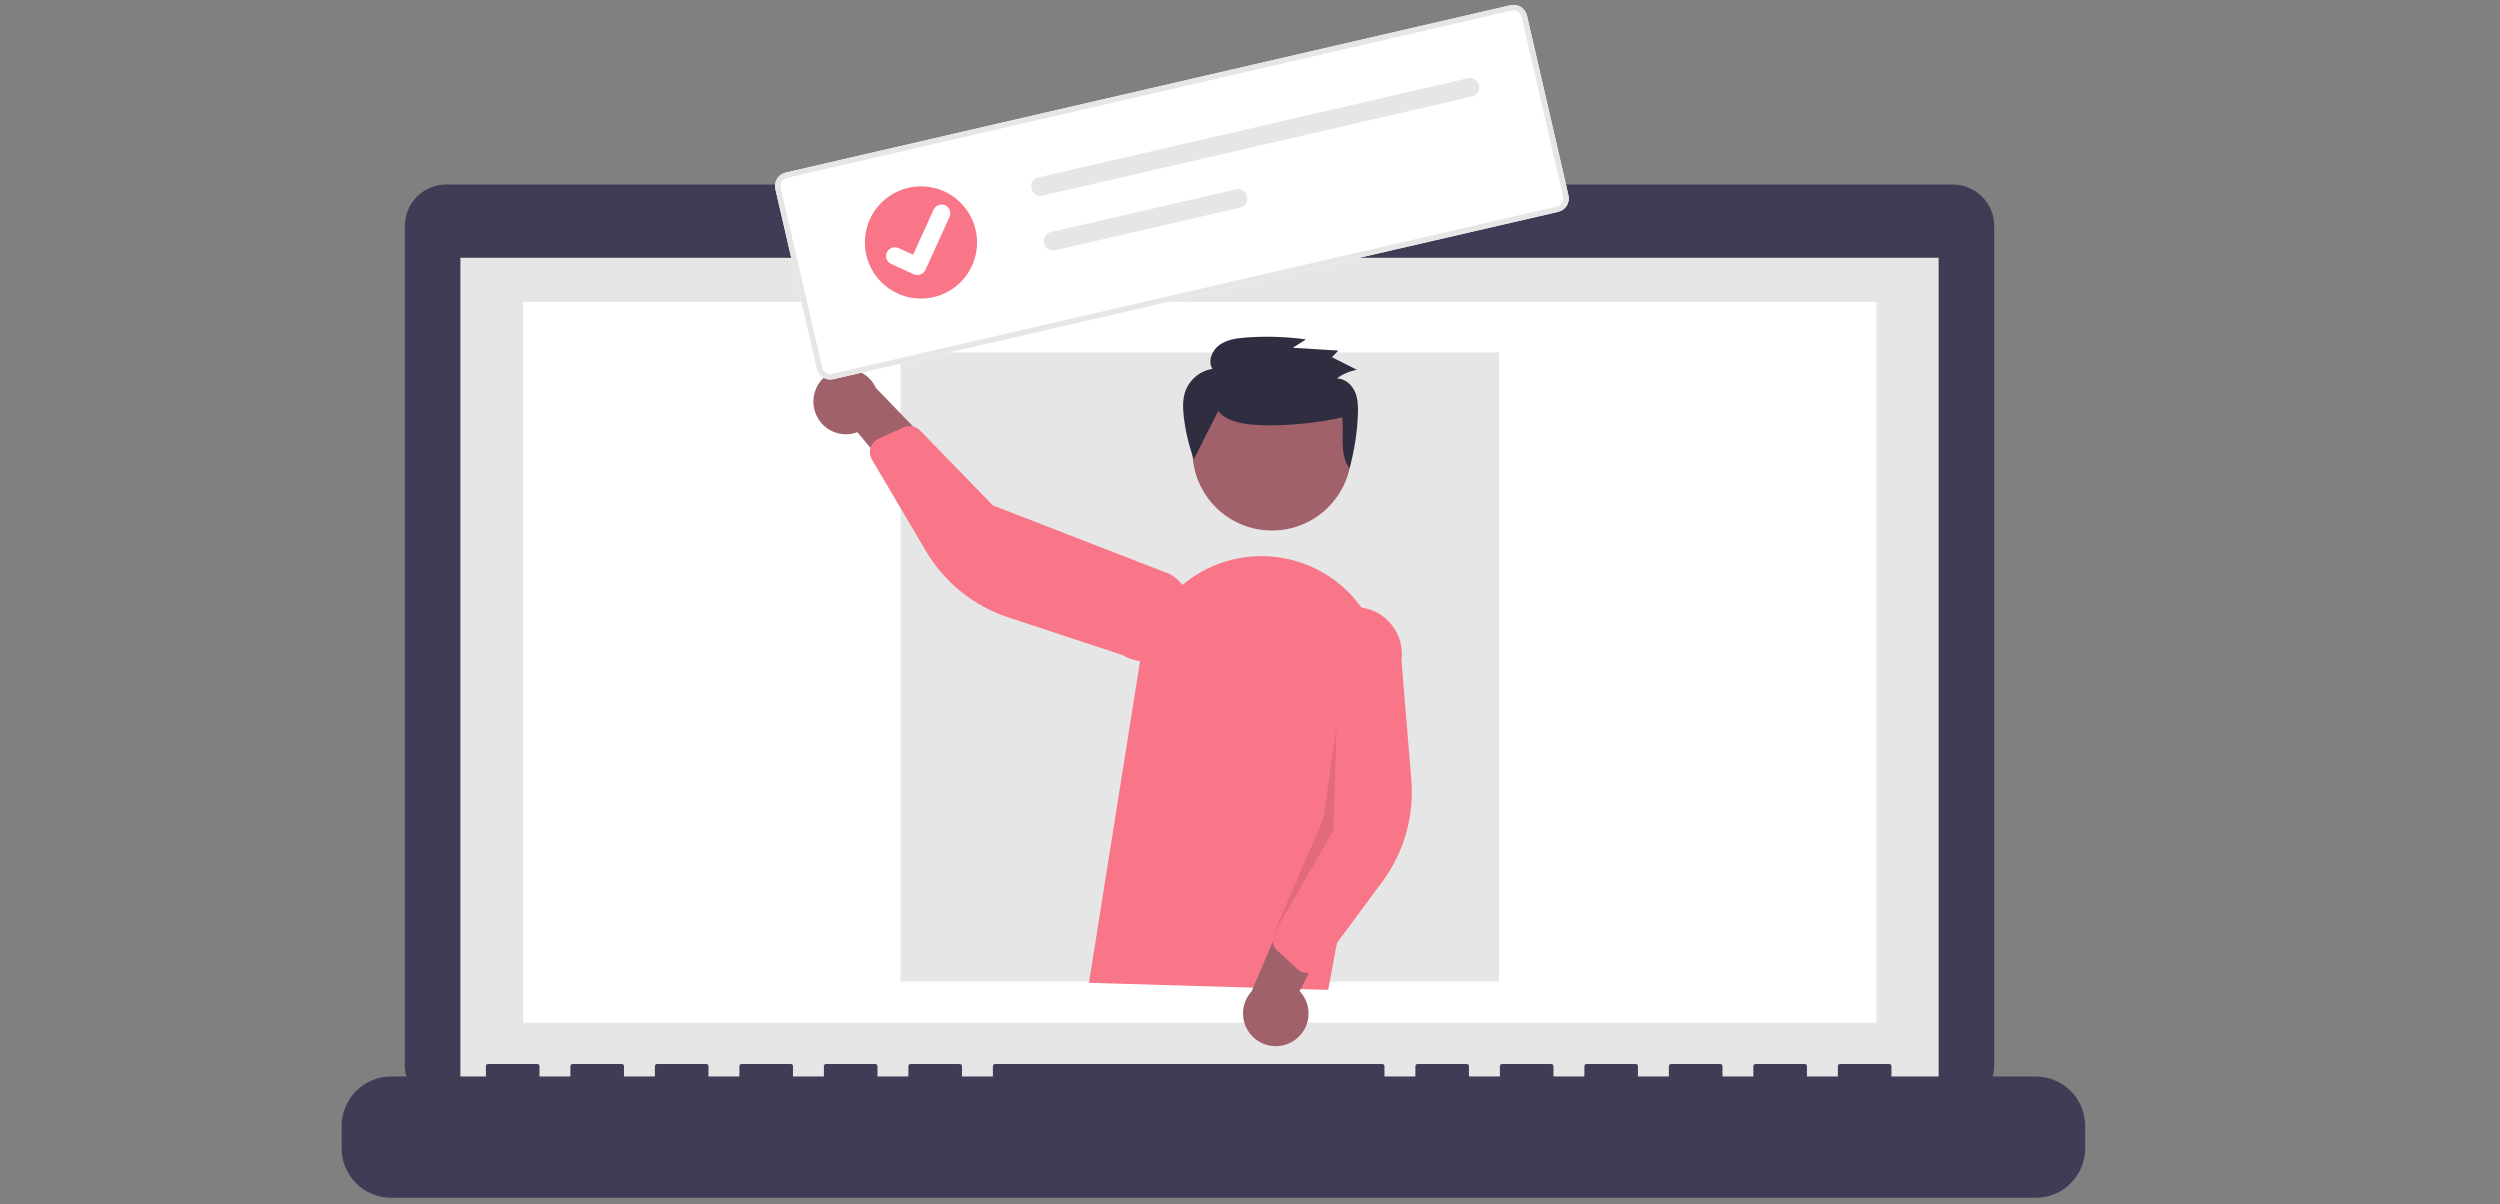 <svg width="245" height="118" viewBox="0 0 245 118" fill="none" xmlns="http://www.w3.org/2000/svg">
<rect x="0" y="0" width="245" height="118" fill="#808080" stroke="none"/>
<g clip-path="url(#clip0_2_867)">
<path d="M191.37 18.082H131.297V16.844H104.057V18.082H43.736C42.658 18.082 41.624 18.51 40.862 19.272C40.1 20.034 39.672 21.068 39.672 22.145V104.404C39.672 105.482 40.1 106.516 40.862 107.278C41.624 108.04 42.658 108.468 43.736 108.468H191.37C192.448 108.468 193.482 108.04 194.244 107.278C195.006 106.516 195.434 105.482 195.434 104.404V22.145C195.434 21.067 195.006 20.034 194.244 19.272C193.481 18.51 192.448 18.082 191.37 18.082Z" fill="#3F3D56"/>
<path d="M189.985 25.263H45.119V106.982H189.985V25.263Z" fill="#E6E6E6"/>
<path d="M183.891 29.584H51.264V100.22H183.891V29.584Z" fill="white"/>
<path d="M117.429 23.035C118.25 23.035 118.915 22.369 118.915 21.549C118.915 20.728 118.25 20.063 117.429 20.063C116.609 20.063 115.943 20.728 115.943 21.549C115.943 22.369 116.609 23.035 117.429 23.035Z" fill="#F97588"/>
<path d="M199.5 105.496H185.362V104.477C185.362 104.424 185.341 104.372 185.303 104.335C185.265 104.297 185.214 104.275 185.16 104.275H180.313C180.259 104.275 180.208 104.297 180.17 104.335C180.132 104.372 180.111 104.424 180.111 104.477V105.496H177.081V104.477C177.081 104.424 177.06 104.372 177.022 104.335C176.984 104.297 176.933 104.275 176.879 104.275H172.032C171.979 104.275 171.927 104.297 171.889 104.335C171.851 104.372 171.83 104.424 171.83 104.477V105.496H168.801V104.477C168.801 104.424 168.779 104.372 168.742 104.335C168.704 104.297 168.652 104.275 168.599 104.275H163.751C163.698 104.275 163.646 104.297 163.608 104.335C163.571 104.372 163.549 104.424 163.549 104.477V105.496H160.52V104.477C160.52 104.424 160.499 104.372 160.461 104.335C160.423 104.297 160.371 104.275 160.318 104.275H155.471C155.417 104.275 155.366 104.297 155.328 104.335C155.29 104.372 155.269 104.424 155.269 104.477V105.496H152.239V104.477C152.239 104.424 152.218 104.372 152.18 104.335C152.142 104.297 152.091 104.275 152.037 104.275H147.19C147.136 104.275 147.085 104.297 147.047 104.335C147.009 104.372 146.988 104.424 146.988 104.477V105.496H143.958V104.477C143.958 104.424 143.937 104.372 143.899 104.335C143.861 104.297 143.81 104.275 143.756 104.275H138.91C138.856 104.275 138.805 104.297 138.767 104.335C138.729 104.372 138.708 104.424 138.708 104.477V105.496H135.677V104.477C135.677 104.424 135.656 104.372 135.618 104.335C135.58 104.297 135.529 104.275 135.475 104.275H97.505C97.451 104.275 97.4 104.297 97.362 104.335C97.324 104.372 97.303 104.424 97.303 104.477V105.496H94.274V104.477C94.274 104.424 94.252 104.372 94.214 104.335C94.177 104.297 94.125 104.275 94.072 104.275H89.224C89.171 104.275 89.119 104.297 89.081 104.335C89.043 104.372 89.022 104.424 89.022 104.477V105.496H85.993V104.477C85.993 104.424 85.972 104.372 85.934 104.335C85.896 104.297 85.844 104.275 85.791 104.275H80.944C80.89 104.275 80.839 104.297 80.801 104.335C80.763 104.372 80.742 104.424 80.742 104.477V105.496H77.712V104.477C77.712 104.424 77.691 104.372 77.653 104.335C77.615 104.297 77.564 104.275 77.51 104.275H72.663C72.609 104.275 72.558 104.297 72.52 104.335C72.482 104.372 72.461 104.424 72.461 104.477V105.496H69.432V104.477C69.432 104.424 69.41 104.372 69.373 104.335C69.335 104.297 69.283 104.275 69.23 104.275H64.382C64.328 104.275 64.277 104.297 64.239 104.335C64.201 104.372 64.18 104.424 64.18 104.477V105.496H61.151V104.477C61.151 104.424 61.129 104.372 61.091 104.335C61.053 104.297 61.002 104.275 60.949 104.275H56.101C56.048 104.275 55.996 104.297 55.958 104.335C55.92 104.372 55.899 104.424 55.899 104.477V105.496H52.87V104.477C52.87 104.424 52.848 104.372 52.81 104.335C52.773 104.297 52.721 104.275 52.668 104.275H47.819C47.766 104.275 47.715 104.297 47.677 104.335C47.639 104.372 47.617 104.424 47.617 104.477V105.496H38.328C37.042 105.496 35.809 106.007 34.9 106.916C33.991 107.825 33.48 109.058 33.48 110.343V112.535C33.48 113.821 33.991 115.054 34.9 115.963C35.809 116.872 37.042 117.382 38.328 117.382H199.5C200.786 117.382 202.019 116.872 202.928 115.963C203.837 115.054 204.347 113.821 204.347 112.535V110.344C204.347 109.058 203.837 107.825 202.928 106.916C202.019 106.007 200.786 105.496 199.5 105.496V105.496Z" fill="#3F3D56"/>
<path d="M146.901 34.539H88.252V96.189H146.901V34.539Z" fill="#E6E6E6"/>
<path d="M124.654 51.991C128.959 51.991 132.448 48.501 132.448 44.196C132.448 39.892 128.959 36.402 124.654 36.402C120.349 36.402 116.859 39.892 116.859 44.196C116.859 48.501 120.349 51.991 124.654 51.991Z" fill="#A0616A"/>
<path d="M106.719 96.316L111.752 64.628C112.02 62.943 112.643 61.335 113.581 59.91C114.519 58.485 115.749 57.275 117.19 56.363C118.631 55.45 120.251 54.855 121.94 54.617C123.629 54.378 125.35 54.502 126.987 54.981C129.85 55.809 132.301 57.675 133.863 60.213C135.424 62.752 135.982 65.782 135.429 68.71L130.164 97.009L106.719 96.316Z" fill="#F97588"/>
<path d="M126.805 101.986C127.194 101.729 127.523 101.39 127.767 100.992C128.011 100.594 128.164 100.148 128.217 99.685C128.27 99.221 128.221 98.752 128.072 98.309C127.924 97.867 127.681 97.462 127.359 97.124L132.563 87.048L126.703 87.673L122.66 97.146C122.13 97.724 121.83 98.477 121.817 99.261C121.804 100.045 122.078 100.807 122.588 101.403C123.098 101.998 123.809 102.387 124.586 102.494C125.363 102.602 126.152 102.421 126.805 101.986L126.805 101.986Z" fill="#A0616A"/>
<path d="M127.92 95.347C127.632 95.306 127.363 95.179 127.15 94.982L125.159 93.142C124.944 92.942 124.795 92.682 124.733 92.395C124.672 92.108 124.699 91.809 124.813 91.538L128.791 82.107L128.227 63.472C128.392 62.263 129.03 61.169 130.002 60.431C130.973 59.693 132.198 59.371 133.407 59.536C134.616 59.701 135.71 60.339 136.448 61.311C137.186 62.282 137.509 63.507 137.344 64.716L138.309 76.43C138.602 79.986 137.594 83.526 135.472 86.394L129.267 94.782C129.148 94.944 128.996 95.078 128.821 95.177C128.647 95.275 128.453 95.336 128.254 95.355C128.142 95.365 128.03 95.363 127.92 95.347Z" fill="#F97588"/>
<path d="M79.766 39.95C79.851 40.408 80.036 40.843 80.307 41.223C80.578 41.602 80.929 41.918 81.335 42.148C81.741 42.377 82.193 42.514 82.658 42.55C83.123 42.586 83.591 42.52 84.027 42.356L91.278 51.076L92.986 45.436L85.839 38.02C85.513 37.307 84.938 36.738 84.221 36.42C83.504 36.102 82.696 36.058 81.948 36.296C81.201 36.533 80.567 37.036 80.165 37.709C79.763 38.382 79.621 39.179 79.767 39.95H79.766Z" fill="#A0616A"/>
<path d="M85.447 43.564C85.597 43.315 85.819 43.117 86.084 42.998L88.554 41.882C88.822 41.761 89.12 41.726 89.409 41.781C89.697 41.836 89.961 41.978 90.166 42.188L97.3 49.529L114.68 56.275C115.2 56.583 115.654 56.991 116.016 57.475C116.378 57.959 116.642 58.509 116.791 59.095C116.94 59.681 116.973 60.29 116.886 60.888C116.8 61.486 116.597 62.062 116.288 62.581C115.979 63.101 115.571 63.555 115.087 63.916C114.603 64.278 114.052 64.541 113.467 64.69C112.881 64.839 112.271 64.871 111.673 64.784C111.075 64.698 110.5 64.494 109.98 64.185L98.817 60.506C95.429 59.39 92.561 57.081 90.748 54.009L85.442 45.025C85.341 44.852 85.276 44.66 85.253 44.461C85.231 44.261 85.25 44.059 85.311 43.868C85.344 43.762 85.39 43.66 85.448 43.564L85.447 43.564Z" fill="#F97588"/>
<path opacity="0.1" d="M130.976 71.224L130.659 81.379L124.812 91.539L129.694 80.218L130.976 71.224Z" fill="black"/>
<path d="M119.375 40.29C120.179 41.241 121.54 41.509 122.795 41.62C125.344 41.843 129.05 41.481 131.541 40.905C131.719 42.629 131.235 44.486 132.249 45.904C132.725 44.188 133.002 42.423 133.074 40.643C133.105 39.881 133.093 39.091 132.783 38.39C132.472 37.69 131.796 37.095 131.017 37.089C131.596 36.65 132.274 36.36 132.991 36.245L130.525 35.006L131.158 34.356L126.693 34.083L127.986 33.261C126.04 32.994 124.071 32.932 122.112 33.076C121.202 33.143 120.251 33.271 119.514 33.798C118.777 34.326 118.351 35.373 118.809 36.147C118.236 36.241 117.696 36.48 117.241 36.841C116.787 37.202 116.431 37.673 116.21 38.209C115.881 39.042 115.911 39.968 116.012 40.856C116.181 42.276 116.511 43.672 116.996 45.017" fill="#2F2E41"/>
<path d="M152.697 20.763L81.672 37.16C81.323 37.241 80.957 37.179 80.653 36.989C80.35 36.8 80.134 36.498 80.053 36.149L75.986 18.531C75.905 18.182 75.967 17.816 76.156 17.512C76.346 17.209 76.648 16.993 76.997 16.912L148.022 0.514C148.371 0.434 148.737 0.496 149.04 0.685C149.344 0.875 149.56 1.177 149.641 1.526L153.708 19.144C153.788 19.493 153.727 19.859 153.537 20.163C153.347 20.466 153.045 20.682 152.697 20.763Z" fill="white"/>
<path d="M152.697 20.763L81.672 37.16C81.323 37.241 80.957 37.179 80.653 36.989C80.35 36.8 80.134 36.498 80.053 36.149L75.986 18.531C75.905 18.182 75.967 17.816 76.156 17.512C76.346 17.209 76.648 16.993 76.997 16.912L148.022 0.514C148.371 0.434 148.737 0.496 149.04 0.685C149.344 0.875 149.56 1.177 149.641 1.526L153.708 19.144C153.788 19.493 153.727 19.859 153.537 20.163C153.347 20.466 153.045 20.682 152.697 20.763ZM77.119 17.438C76.909 17.486 76.728 17.616 76.614 17.798C76.5 17.98 76.463 18.2 76.511 18.409L80.579 36.028C80.627 36.237 80.757 36.418 80.939 36.532C81.121 36.646 81.341 36.683 81.55 36.635L152.575 20.237C152.784 20.189 152.966 20.059 153.08 19.877C153.194 19.695 153.23 19.475 153.182 19.266L149.115 1.647C149.066 1.438 148.937 1.257 148.755 1.143C148.572 1.029 148.353 0.992 148.143 1.04L77.119 17.438Z" fill="#E6E6E6"/>
<path d="M101.763 17.384C101.646 17.41 101.535 17.46 101.437 17.53C101.338 17.599 101.255 17.688 101.191 17.79C101.127 17.892 101.084 18.005 101.064 18.124C101.044 18.243 101.047 18.364 101.074 18.482C101.101 18.599 101.151 18.71 101.22 18.808C101.29 18.906 101.378 18.989 101.48 19.053C101.582 19.117 101.696 19.16 101.815 19.18C101.933 19.201 102.055 19.197 102.172 19.17L102.175 19.169L144.271 9.451C144.508 9.396 144.713 9.249 144.841 9.043C144.97 8.837 145.011 8.589 144.957 8.352C144.902 8.115 144.756 7.91 144.55 7.781C144.344 7.652 144.096 7.611 143.859 7.665L101.763 17.384Z" fill="#E6E6E6"/>
<path d="M102.999 22.741C102.882 22.768 102.771 22.818 102.673 22.888C102.575 22.957 102.491 23.046 102.427 23.148C102.363 23.25 102.32 23.363 102.3 23.482C102.28 23.601 102.283 23.722 102.31 23.84C102.337 23.957 102.387 24.068 102.457 24.166C102.526 24.264 102.615 24.347 102.717 24.411C102.819 24.475 102.932 24.518 103.051 24.538C103.17 24.559 103.291 24.555 103.408 24.528L103.412 24.527L121.526 20.346C121.763 20.291 121.968 20.145 122.097 19.939C122.226 19.733 122.268 19.485 122.214 19.248C122.16 19.011 122.014 18.805 121.808 18.676C121.602 18.547 121.353 18.505 121.116 18.559L121.113 18.559L102.999 22.741Z" fill="#E6E6E6"/>
<path d="M90.254 29.259C93.291 29.259 95.753 26.797 95.753 23.76C95.753 20.723 93.291 18.261 90.254 18.261C87.218 18.261 84.756 20.723 84.756 23.76C84.756 26.797 87.218 29.259 90.254 29.259Z" fill="#F97588"/>
<path d="M90.1 26.932C89.921 26.974 89.732 26.956 89.563 26.881L89.552 26.877L87.34 25.872C87.237 25.826 87.145 25.759 87.067 25.677C86.99 25.595 86.93 25.498 86.891 25.392C86.851 25.287 86.833 25.174 86.836 25.061C86.84 24.949 86.866 24.838 86.913 24.735C86.96 24.633 87.026 24.54 87.109 24.463C87.191 24.386 87.288 24.326 87.393 24.287C87.499 24.247 87.612 24.229 87.724 24.233C87.837 24.237 87.948 24.263 88.05 24.31L89.484 24.963L91.495 20.543C91.59 20.336 91.762 20.175 91.975 20.096C92.188 20.016 92.424 20.024 92.631 20.118L92.619 20.147L92.631 20.118C92.838 20.212 92.999 20.385 93.079 20.598C93.158 20.811 93.15 21.047 93.056 21.253L90.691 26.452C90.636 26.572 90.554 26.678 90.452 26.761C90.35 26.844 90.23 26.902 90.101 26.932L90.1 26.932Z" fill="white"/>
</g>
<defs>
<clipPath id="clip0_2_867">
<rect width="244.986" height="117.159" fill="white" transform="translate(0 0.48)"/>
</clipPath>
</defs>
</svg>
